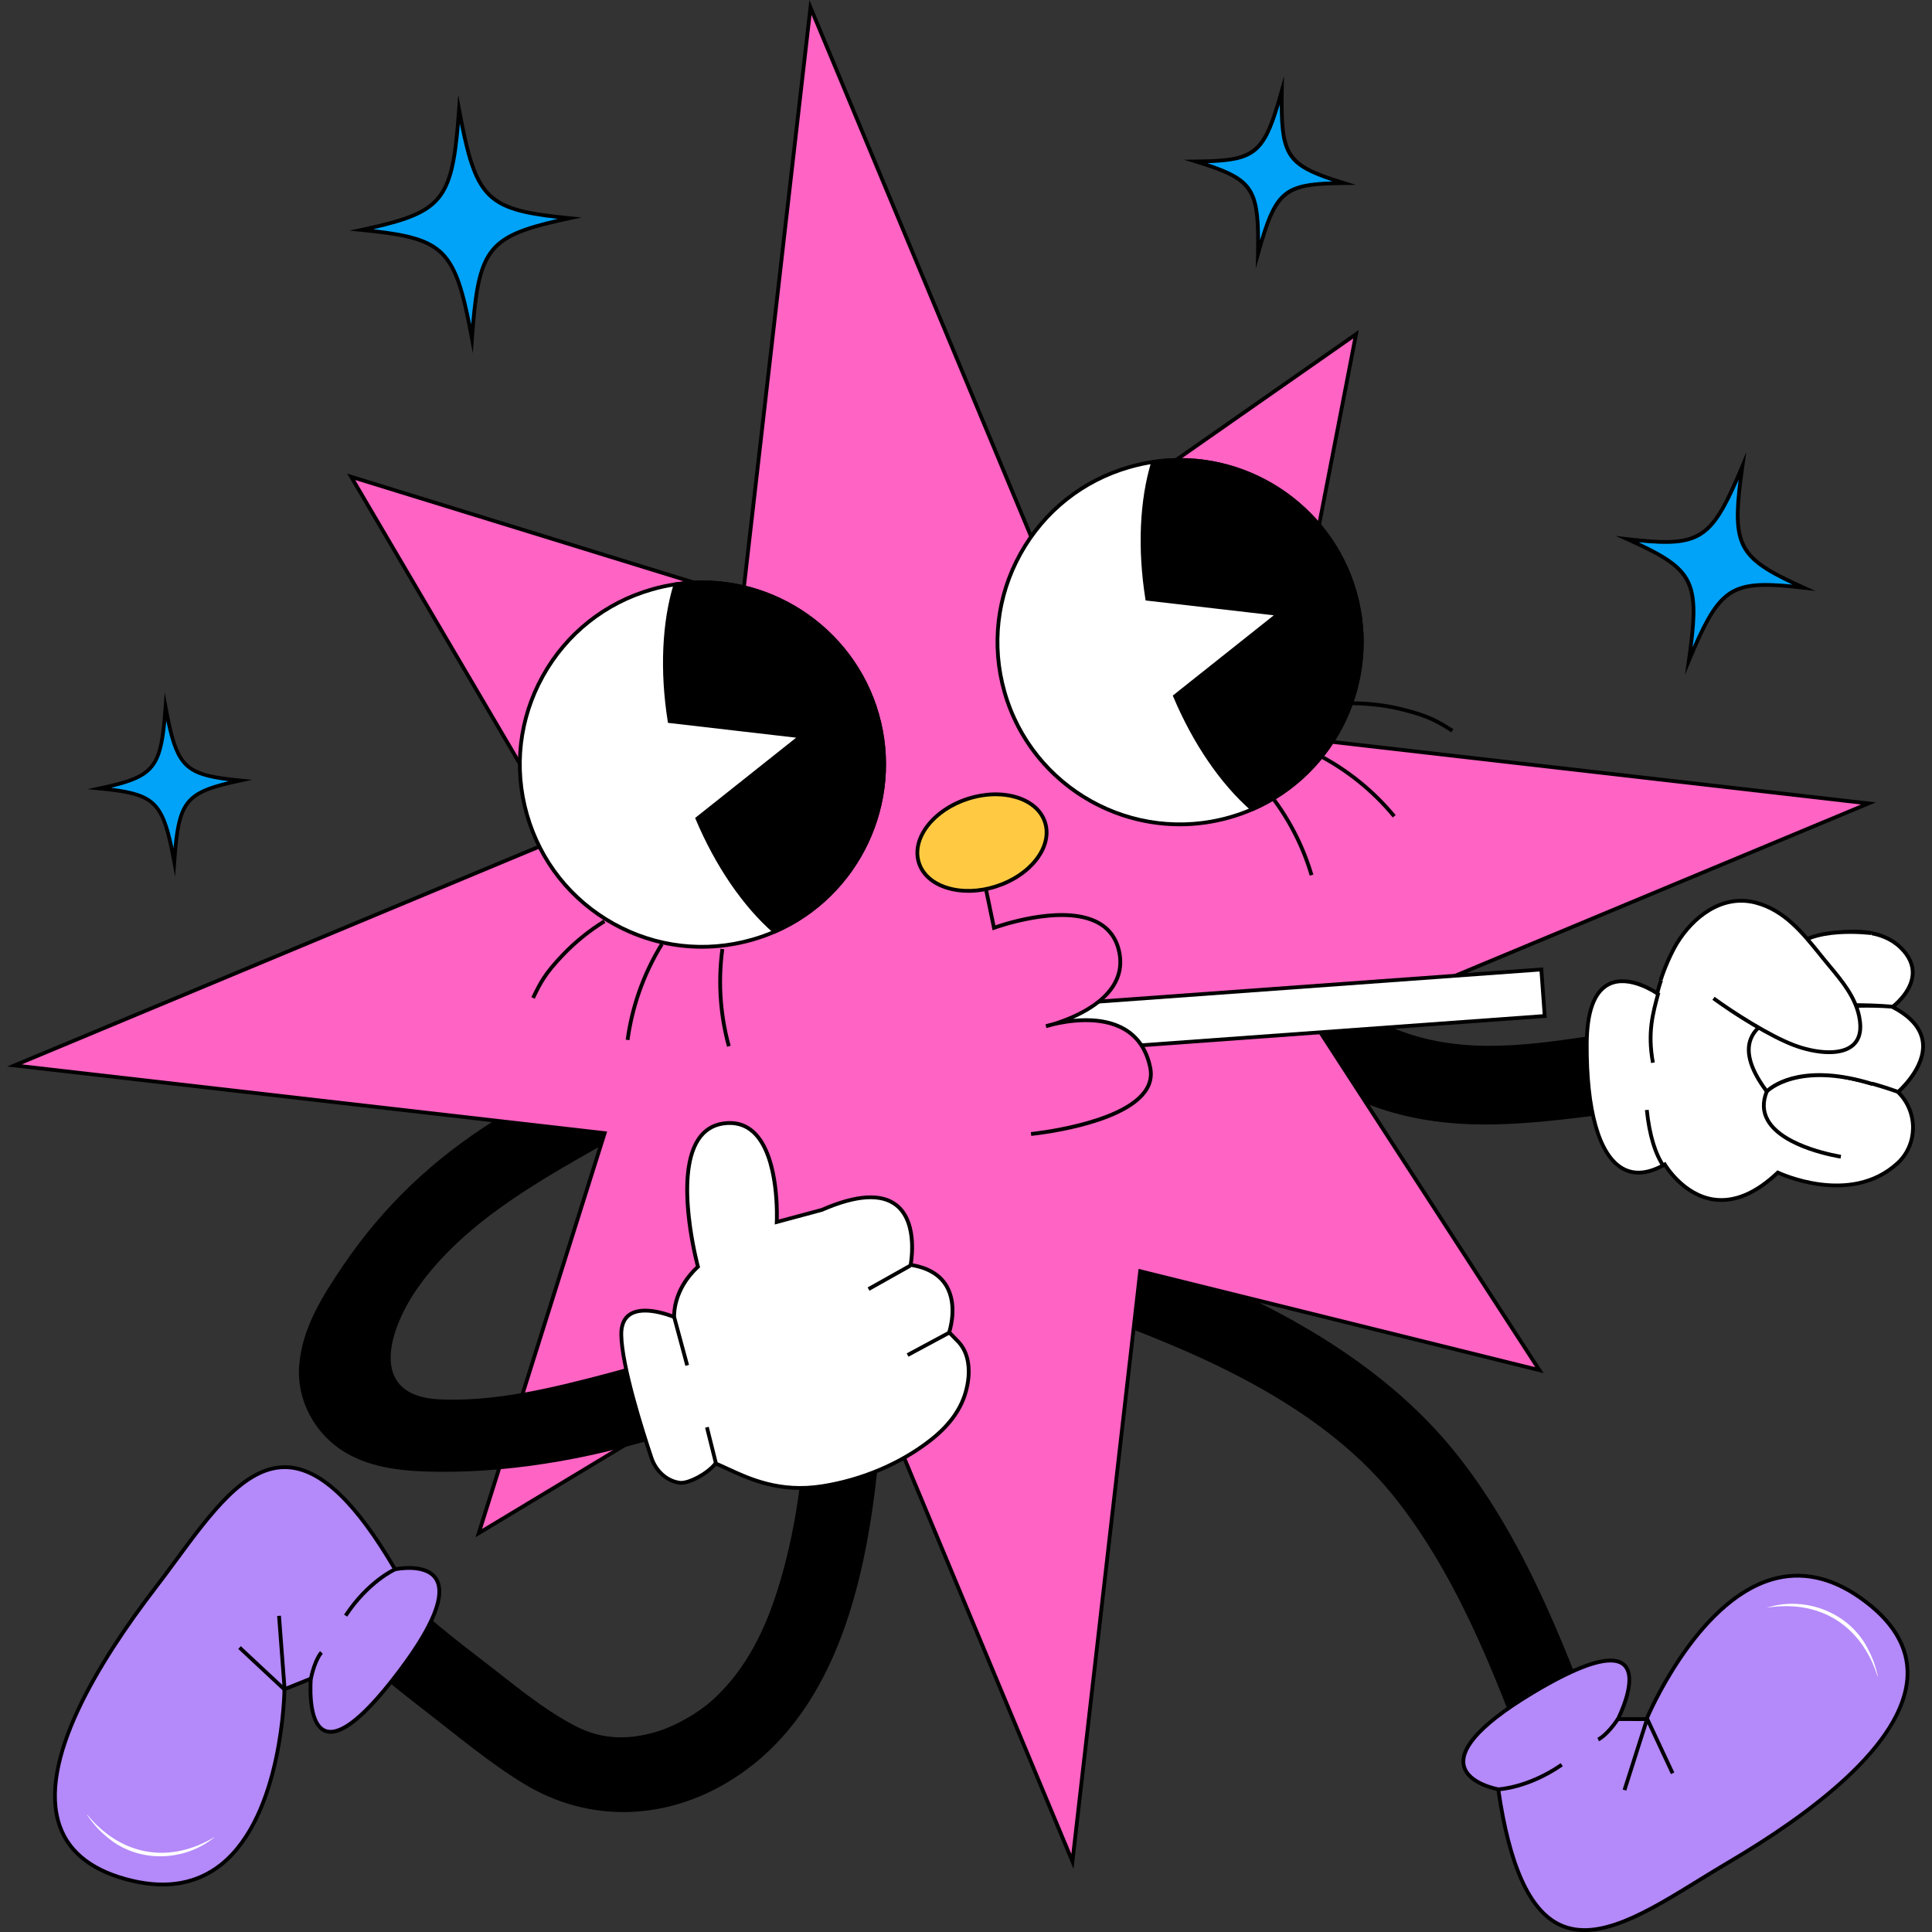 <?xml version="1.0" encoding="UTF-8"?>
<!-- Generator: Adobe Illustrator 26.3.1, SVG Export Plug-In . SVG Version: 6.00 Build 0)  -->
<svg xmlns="http://www.w3.org/2000/svg" xmlns:xlink="http://www.w3.org/1999/xlink" version="1.1" id="Capa_1" x="0px" y="0px" viewBox="0 0 510.871 510.871" style="enable-background:new 0 0 510.871 510.871;" xml:space="preserve" width="512" height="512">
<rect x="0" y="0" width="510.871" height="510.871" fill="#333333" stroke="none"/>
<g>
	<g>
		<g>
			<path style="fill:#00A3F7;" d="M150.568,57.695c-21.654,4.656-24.016,7.573-25.767,31.813c-4.465-23.89-7.14-26.523-29.18-28.714     c21.654-4.655,24.016-7.573,25.766-31.813C125.853,52.871,128.529,55.504,150.568,57.695z"/>
			<path d="M125.021,93.405L124.31,89.6c-4.439-23.751-6.856-26.133-28.738-28.309l-3.175-0.315l3.12-0.671     c21.499-4.621,23.632-7.259,25.373-31.359l0.279-3.861l0.711,3.806c4.439,23.751,6.856,26.133,28.738,28.309l3.175,0.315     l-3.12,0.671c-21.499,4.621-23.632,7.26-25.373,31.359L125.021,93.405z M98.726,60.619c18.467,2.084,21.911,5.378,25.865,25.154     c1.705-20.096,4.756-23.756,22.872-27.903c-18.467-2.084-21.911-5.378-25.865-25.154     C119.894,52.812,116.842,56.472,98.726,60.619z"/>
		</g>
		<g>
			<path style="fill:#00A3F7;" d="M476.972,155.409c-19.341-2.2-22.128-0.434-30.389,19.264c2.986-21.15,1.497-24.094-16.244-32.104     c19.341,2.2,22.127,0.434,30.389-19.264C457.742,144.454,459.231,147.398,476.972,155.409z"/>
			<path d="M445.547,178.437l0.541-3.834c2.963-20.986,1.621-23.643-15.954-31.578l-2.909-1.313l3.171,0.36     c19.16,2.183,21.674,0.586,29.871-18.961l1.498-3.57l-0.542,3.834c-2.963,20.986-1.621,23.643,15.955,31.579l2.908,1.313     l-3.17-0.36c-19.158-2.182-21.673-0.585-29.872,18.96L445.547,178.437z M433.32,143.39c14.423,6.783,16.411,10.568,14.249,27.701     c6.914-15.824,10.562-18.054,26.422-16.503c-14.423-6.784-16.411-10.568-14.25-27.702     C452.829,142.71,449.181,144.943,433.32,143.39z"/>
		</g>
		<g>
			<path style="fill:#00A3F7;" d="M355.357,48.414c-15.911,0.165-17.993,1.878-22.709,18.689     c0.291-17.457-1.214-19.695-16.412-24.405c15.911-0.165,17.993-1.879,22.709-18.689     C338.654,41.466,340.159,43.704,355.357,48.414z"/>
			<path d="M332.083,70.966l0.064-3.871c0.287-17.26-1.063-19.271-16.061-23.919l-3.048-0.944l3.19-0.033     c15.7-0.163,17.57-1.704,22.233-18.324l1.046-3.728l-0.064,3.871c-0.287,17.26,1.063,19.271,16.061,23.919l3.048,0.944     l-3.19,0.033c-15.7,0.163-17.57,1.704-22.233,18.324L332.083,70.966z M319.261,43.141c11.815,3.922,13.884,6.884,13.917,20.334     c3.88-12.878,6.709-15.124,19.153-15.503c-11.816-3.923-13.884-6.882-13.917-20.334     C334.533,40.519,331.706,42.762,319.261,43.141z"/>
		</g>
		<g>
			<path style="fill:#00A3F7;" d="M63.496,206.388c-14.633,3.146-16.23,5.118-17.413,21.499     c-3.017-16.144-4.825-17.924-19.719-19.404c14.633-3.146,16.229-5.118,17.412-21.499     C46.794,203.128,48.602,204.907,63.496,206.388z"/>
			<path d="M46.303,231.784l-0.711-3.806c-2.979-15.941-4.601-17.54-19.277-18.999l-3.176-0.315l3.12-0.671     c14.419-3.099,15.851-4.869,17.019-21.046l0.279-3.861l0.711,3.806c2.979,15.941,4.601,17.54,19.277,18.999l3.175,0.315     l-3.12,0.671c-14.419,3.1-15.851,4.87-17.019,21.046L46.303,231.784z M29.389,208.312c11.335,1.397,13.953,3.886,16.49,15.951     c1.165-12.275,3.484-15.041,14.593-17.704c-11.337-1.397-13.954-3.885-16.491-15.951     C42.816,202.883,40.495,205.649,29.389,208.312z"/>
		</g>
	</g>
	<g>
		<g>
			<g>
				<g>
					<path d="M425.44,466.27c-10.558-28.039-21.069-57.336-39.783-81.151c-21.306-27.112-54.011-43.095-85.777-54.715       c-5.068-1.854-10.803-0.791-13.436,4.422c-2.214,4.382-0.677,11.57,4.422,13.435c28.619,10.469,60.036,24.344,79.075,49.154       c17.152,22.351,26.752,49.253,36.577,75.347C411.04,484.772,429.994,478.363,425.44,466.27z"/>
				</g>
				<g>
					<path d="M214.564,340.737c-0.979,26.66-0.847,52.672-8.43,77.955c-3.54,11.804-8.683,22.656-17.756,30.873       c-3.566,3.23-9.277,6.572-14.106,8.13c-7.563,2.441-14.906,2.455-22.045-1.245c-9.138-4.736-17.165-11.72-25.311-17.935       c-9.737-7.428-19.212-15.191-27.638-24.105c-8.86-9.373-22.984,4.787-14.142,14.142c8.377,8.862,17.796,16.536,27.436,23.971       c8.435,6.506,16.773,13.557,25.882,19.111c17.201,10.49,37.39,9.781,54.484-0.692c27.753-17.004,35.688-51.731,39.007-81.82       c1.774-16.076,2.026-32.24,2.619-48.387C235.037,327.865,215.036,327.885,214.564,340.737z"/>
				</g>
				<g>
					<g>
						<g>
							<path style="fill:#B489F9;" d="M104.466,414.96c0,0,25.615-5.488,1.084,26.987c-26.302,34.819-23.356,1.93-23.356,1.93         l-6.977,2.805c0,0-0.41,59.868-40.1,50.677c-39.69-9.191-13.032-52.765,5.899-77.408         C59.945,395.308,75.206,364.82,104.466,414.96z"/>
							<path d="M43.005,498.815c-2.542,0-5.21-0.322-8.001-0.969c-10.392-2.406-16.997-7.356-19.633-14.713         c-6.185-17.258,10.316-44.05,25.248-63.487c1.852-2.411,3.691-4.909,5.471-7.324c9.638-13.087,18.743-25.418,29.994-24.847         c8.923,0.476,18.292,9.285,28.635,26.927c1.658-0.291,8.435-1.211,11.003,2.82c2.773,4.35-0.515,12.77-9.773,25.026         c-9.315,12.33-15.895,17.535-20.111,15.906c-4.465-1.723-4.345-10.731-4.197-13.518l-5.931,2.385         c-0.089,3.558-1.315,34.095-17.015,46.486C54.219,497.042,48.963,498.815,43.005,498.815z M75.303,388.455         c-10.396,0-19.15,11.889-28.409,24.46c-1.782,2.42-3.625,4.922-5.483,7.341c-14.78,19.24-31.132,45.708-25.1,62.541         c2.514,7.015,8.878,11.751,18.917,14.075c9.023,2.091,16.71,0.694,22.846-4.148c16.227-12.808,16.639-45.715,16.641-46.046         l0.002-0.335l8.046-3.234l-0.073,0.813c-0.01,0.115-0.979,11.571,3.506,13.301c2.539,0.973,7.887-0.928,18.953-15.577         c11.186-14.808,11.464-21.162,9.728-23.886c-2.505-3.933-10.231-2.328-10.308-2.311l-0.354,0.075l-0.182-0.312         c-10.231-17.532-19.392-26.278-28.004-26.737C75.788,388.461,75.544,388.455,75.303,388.455z"/>
						</g>
						<g>
							<path d="M91.811,427.486l-0.835-0.551c6.028-9.134,12.993-12.302,13.286-12.433l0.407,0.914         C104.6,415.447,97.668,418.613,91.811,427.486z"/>
						</g>
						<g>
							<path style="fill:#FFFFFF;" d="M84.994,436.944c0,0-1.684,1.742-2.801,6.933"/>
							<path d="M82.683,443.982l-0.978-0.211c1.134-5.27,2.857-7.1,2.93-7.175l0.719,0.695l-0.359-0.348l0.361,0.346         C85.34,437.307,83.746,439.038,82.683,443.982z"/>
						</g>
						<g>
							<rect x="73.98" y="427.298" transform="matrix(0.997 -0.076 0.076 0.997 -32.95 6.913)" width="1" height="19.411"/>
						</g>
						<g>
							
								<rect x="68.832" y="433.144" transform="matrix(0.682 -0.731 0.731 0.682 -300.572 190.935)" width="1" height="16.096"/>
						</g>
						<g>
							<path style="fill:#FFFFFF;" d="M56.911,485.664c-8.324,6.911-21.037,7.043-29.123-0.351c-1.848-1.542-3.401-3.406-4.77-5.373         c0,0,0.076-0.064,0.076-0.064C32.127,490.84,44.955,492.926,56.911,485.664L56.911,485.664z"/>
						</g>
					</g>
				</g>
				<g>
					<g>
						<g>
							<path style="fill:#B489F9;" d="M396.178,473.139c0,0-25.943-4.527,9.148-25.563c37.625-22.554,22.498,6.993,22.498,6.993         l7.559,0.013c0,0,22.92-55.649,56.456-32.141c33.535,23.508-7.717,54.089-34.64,69.932         C430.278,508.217,404.575,530.89,396.178,473.139z"/>
							<path d="M418.997,510.871c-2.347,0-4.589-0.44-6.709-1.432c-8.138-3.803-13.554-15.539-16.553-35.879         c-1.651-0.349-8.318-2.043-9.195-6.769c-0.947-5.098,5.288-11.707,18.53-19.645c13.324-7.987,21.413-10.36,24.731-7.257         c3.514,3.287,0.006,11.644-1.179,14.18l6.432,0.011c1.418-3.273,14.057-31.283,33.358-36.925         c7.849-2.294,15.827-0.653,23.714,4.876c8.779,6.154,13.073,13.254,12.761,21.102c-0.732,18.414-26.199,37.175-47.434,49.67         c-2.634,1.551-5.29,3.187-7.857,4.769C438.561,504.371,428.011,510.87,418.997,510.871z M425.858,439.594         c-3.417,0-9.5,1.953-20.274,8.411c-16.001,9.592-18.654,15.411-18.061,18.604c0.856,4.609,8.663,6.023,8.742,6.037         l0.357,0.062l0.052,0.358c2.937,20.195,8.183,31.797,16.039,35.468c9.775,4.566,22.688-3.389,36.36-11.813         c2.572-1.585,5.232-3.223,7.875-4.778c21.02-12.37,46.227-30.886,46.941-48.849c0.298-7.485-3.853-14.297-12.335-20.243         c-7.625-5.345-15.315-6.938-22.858-4.735c-19.942,5.827-32.722,36.35-32.848,36.657l-0.128,0.311l-8.711-0.015l0.372-0.727         c0.053-0.104,5.27-10.419,1.738-13.721C428.478,440.024,427.462,439.594,425.858,439.594z"/>
						</g>
						<g>
							<path d="M396.195,473.639l-0.035-1c0.076-0.002,7.73-0.343,16.53-6.41l0.567,0.824         C404.201,473.296,396.518,473.627,396.195,473.639z"/>
						</g>
						<g>
							<path style="fill:#FFFFFF;" d="M422.604,459.977c0,0,2.225-0.99,5.221-5.408"/>
							<path d="M422.807,460.435l-0.409-0.913c0.021-0.01,2.159-1.023,5.012-5.232l0.828,0.561         C425.198,459.335,422.903,460.392,422.807,460.435z"/>
						</g>
						<g>
							
								<rect x="422.67" y="463.38" transform="matrix(0.303 -0.953 0.953 0.303 -140.592 735.591)" width="19.513" height="1"/>
						</g>
						<g>
							
								<rect x="438.303" y="453.824" transform="matrix(0.906 -0.423 0.423 0.906 -154.088 228.69)" width="1" height="16.181"/>
						</g>
						<g>
							<path style="fill:#FFFFFF;" d="M467.122,425.137c10.361-3.302,22.255,1.359,27.011,11.292         c1.142,2.133,1.889,4.454,2.426,6.803c0,0-0.095,0.031-0.095,0.031C492.173,429.644,480.999,422.867,467.122,425.137         L467.122,425.137z"/>
						</g>
					</g>
				</g>
			</g>
			<g>
				<g>
					<g>
						<path d="M348.523,257.943c0.824,9.489,1.401,19.027,0.876,28.01c1.576,0.963,3.231,1.87,4.905,2.727        c22.376,11.459,44.23,9.21,66.96,6.378c7.968-1.025,16.039-2.097,24.278-2.706c13.683-0.987,9.441-21.937-4.098-20.953        c-1.608,0.108-3.211,0.276-4.838,0.434c-5.663,0.58-11.32,1.447-16.983,2.255c-17.629,2.611-35.142,4.838-52.321-2.701        C359.744,268.06,353.55,263.452,348.523,257.943z"/>
					</g>
					<g>
						<g>
							<path style="fill:#FFFFFF;" d="M471.771,250.942c0,0,20.872-9.993,30.789-0.387c8.319,8.058-2.145,15.705-2.145,15.705         c17.326,8.965,1.459,22.5,1.459,22.5c0.076,0.074,0.15,0.148,0.224,0.222c5.092,5.13,5.008,13.655-0.297,18.565         c-12.673,11.728-31.698,2.502-31.698,2.502c-18.435,17.527-29.888-2.143-29.888-2.143         c-13.226,7.656-20.753-5.451-20.637-31.87c0.115-26.42,18.642-13.349,18.642-13.349         C445.654,232.511,472.908,243.709,471.771,250.942z"/>
							<path d="M455.188,317.821c-0.698,0-1.392-0.049-2.083-0.147c-7.394-1.055-11.949-7.378-13.062-9.097         c-4.308,2.375-8.113,2.638-11.321,0.78c-6.298-3.649-9.723-15.484-9.645-33.323c0.038-8.694,2.07-14.142,6.041-16.188         c4.815-2.481,10.872,0.838,12.789,2.038c4.418-16.87,15.419-21.004,24.321-19.213c5.452,1.099,9.761,4.388,10.061,7.484         c3.87-1.71,21.51-8.782,30.619,0.04c2.405,2.329,3.531,4.862,3.346,7.528c-0.283,4.088-3.549,7.274-4.935,8.452         c4.643,2.561,7.209,5.722,7.632,9.403c0.708,6.16-4.783,11.744-6.352,13.201c2.46,2.56,3.823,6.071,3.747,9.671         c-0.077,3.664-1.571,7.024-4.206,9.464c-11.875,10.988-29.374,3.863-31.939,2.729         C465.107,315.414,460.067,317.821,455.188,317.821z M440.395,307.224l0.251,0.431c0.046,0.079,4.699,7.906,12.606,9.03         c5.281,0.751,10.833-1.604,16.505-6.997l0.251-0.238l0.312,0.15c0.186,0.091,18.869,8.935,31.14-2.419         c2.434-2.253,3.814-5.36,3.886-8.75c0.072-3.401-1.242-6.717-3.604-9.096l-0.609-0.601l0.416-0.354         c0.072-0.062,7.156-6.196,6.408-12.689c-0.404-3.504-3.019-6.527-7.772-8.986l-0.716-0.371l0.651-0.477         c0.048-0.035,4.819-3.582,5.136-8.206c0.162-2.357-0.862-4.623-3.044-6.736c-9.552-9.252-30.02,0.381-30.226,0.479         l-0.857,0.41l0.147-0.939c0.386-2.452-3.316-6.018-9.246-7.212c-8.569-1.723-19.198,2.399-23.327,19.154l-0.175,0.711         l-0.599-0.422c-0.071-0.049-7.218-5.007-12.357-2.358c-3.611,1.863-5.46,7.012-5.497,15.302         c-0.077,17.466,3.172,28.991,9.146,32.454c2.977,1.726,6.591,1.383,10.74-1.019L440.395,307.224z"/>
						</g>
						<g>
							<g>
								<path d="M439.603,308.824c-2.391-3.443-3.952-8.58-4.641-15.269l0.995-0.102c0.671,6.518,2.174,11.497,4.467,14.8          L439.603,308.824z"/>
							</g>
							<g>
								<path d="M436.58,281.098c-1.452-8.049-0.093-13.019,1.479-18.772l0.965,0.264c-1.541,5.637-2.872,10.506-1.46,18.331          L436.58,281.098z"/>
							</g>
						</g>
					</g>
				</g>
				<g>
					<g>
						<g>
							<path style="fill:#FFFFFF;" d="M486.764,305.855c0,0-25.093-3.796-19.577-17.25c4.543-11.081,34.604,0.09,34.604,0.09"/>
							<path d="M486.689,306.349c-0.629-0.095-15.451-2.415-19.684-9.882c-1.379-2.433-1.474-5.142-0.281-8.052         c4.671-11.398,33.995-0.652,35.241-0.189l-0.349,0.938c-0.296-0.11-29.658-10.875-33.967-0.369         c-1.071,2.611-0.995,5.027,0.226,7.18c3.996,7.048,18.814,9.364,18.963,9.387L486.689,306.349z"/>
						</g>
						<g>
							<path style="fill:#FFFFFF;" d="M494.91,246.762c0,0-33.56-4.619-19.963,20.509c0,0,13.86-2.024,25.386-1.077         c0,0-53.948-5.24-33.145,22.41c0,0,7.725-8.223,27.946-1.958"/>
							<path d="M467.144,289.376l-0.356-0.471c-4.736-6.295-6.025-11.469-3.831-15.379c1.9-3.388,6.193-5.43,11.222-6.635         c-3.418-6.568-3.891-11.718-1.402-15.311c5.232-7.555,21.51-5.409,22.201-5.314l-0.136,0.99         c-0.165-0.021-16.361-2.157-21.244,4.895c-2.289,3.306-1.754,8.187,1.59,14.512c10.783-2.308,24.344-1.047,25.192-0.967         l-0.089,0.996c-11.333-0.929-25.134,1.055-25.272,1.074l-0.339,0.049c-4.909,1.126-9.075,3.033-10.851,6.2         c-1.932,3.443-0.778,8.1,3.428,13.843c1.905-1.629,10.119-7.237,28.025-1.689l-0.296,0.955         c-19.634-6.082-27.359,1.744-27.435,1.824L467.144,289.376z"/>
						</g>
					</g>
					<g>
						<path style="fill:#FFFFFF;" d="M453.092,263.981c5.475,4.003,14.938,9.992,21.325,12.405        c7.484,2.827,19.585,3.813,17.186-7.654c-1.284-6.142-5.89-10.831-9.667-15.517c-4.843-6.008-9.762-12.446-17.607-14.513        c-8.837-2.329-16.479,3.503-20.892,10.709c-1.582,2.582-3.423,6.84-4.298,9.738"/>
						<path d="M483.674,278.739c-3.155,0-6.621-0.822-9.434-1.885c-6.238-2.356-15.489-8.116-21.443-12.47l0.59-0.807        c4.926,3.601,14.638,9.859,21.207,12.341c5.223,1.973,11.884,2.774,14.986,0.118c1.711-1.465,2.228-3.888,1.534-7.202        c-1.061-5.073-4.472-9.167-7.771-13.127c-0.608-0.729-1.212-1.454-1.795-2.179l-0.584-0.726        c-4.617-5.739-9.391-11.675-16.761-13.617c-8.837-2.327-16.299,3.891-20.339,10.486c-1.482,2.42-3.347,6.646-4.246,9.621        l-0.957-0.289c0.935-3.096,2.806-7.332,4.351-9.854c4.228-6.904,12.078-13.399,21.446-10.932        c7.689,2.026,12.567,8.092,17.286,13.957l0.583,0.726c0.581,0.72,1.181,1.44,1.786,2.166c3.377,4.054,6.87,8.245,7.981,13.562        c0.774,3.699,0.147,6.447-1.862,8.167C488.596,278.196,486.237,278.739,483.674,278.739z"/>
					</g>
				</g>
			</g>
		</g>
		<g>
			<polygon style="fill:#FF63C3;" points="494.068,212.451 349.078,272.904 407.062,362.308 301.495,336.148 283.582,492.211      223.129,347.221 126.602,405.391 159.885,299.638 3.822,281.724 148.812,221.271 92.86,126.08 196.395,158.028 214.308,1.965      274.761,146.955 358.567,88.375 338.005,194.538    "/>
			<path d="M283.859,494.176l-60.969-146.228l-97.162,58.553l33.498-106.436L1.857,282.002L148.09,221.03l-56.314-95.809     l104.191,32.151L214.031,0l60.953,146.189l84.309-58.932l-20.694,106.845l157.435,18.071l-146.209,60.961l58.347,89.963     L301.927,336.77L283.859,494.176z M223.367,346.493l59.937,143.752l17.76-154.72l104.891,25.992l-57.622-88.844l0.553-0.231     l143.217-59.714l-154.691-17.755l0.103-0.53l20.328-104.951l-83.303,58.229l-0.239-0.573L214.586,3.93l-17.763,154.754     L93.944,126.937l55.59,94.576L5.788,281.447l154.756,17.763l-0.182,0.578L127.476,404.28L223.367,346.493z"/>
		</g>
		<g>
			<g>
				<g>
					
						<rect x="276.98" y="261.086" transform="matrix(0.997 -0.072 0.072 0.997 -18.442 25.493)" style="fill:#FFFFFF;" width="131.206" height="12.339"/>
					<path d="M277.136,278.691l-0.965-13.305l131.859-9.567l0.965,13.305L277.136,278.691z M277.24,266.312l0.821,11.309       l129.865-9.423l-0.821-11.309L277.24,266.312z"/>
				</g>
				<g>
					<g>
						<path style="fill:#FF63C3;" d="M258.407,224.027l4.431,21.314c0,0,29.598-10.895,33.135,6.449        c2.977,14.594-19.376,19.562-19.376,19.562s23.672-7.746,27.555,10.936c2.946,14.172-31.516,17.566-31.516,17.566"/>
						<path d="M272.685,300.353l-0.098-0.996c0.233-0.022,23.43-2.402,29.707-10.943c1.355-1.844,1.815-3.87,1.368-6.023        c-0.941-4.527-3.167-7.836-6.614-9.834c-6.204-3.595-14.863-2.093-18.538-1.207c-1.087,0.326-1.767,0.482-1.805,0.491        l-0.264-0.964c0.119-0.038,0.86-0.276,2.035-0.56c5.323-1.625,19.33-7.035,17.006-18.427c-0.685-3.356-2.45-5.85-5.247-7.408        c-9.285-5.175-27.047,1.265-27.225,1.328l-0.544,0.201l-4.549-21.883l0.979-0.203l4.314,20.754        c3.155-1.087,18.655-6.007,27.512-1.071c3.063,1.708,4.994,4.427,5.74,8.083c1.91,9.365-6.293,14.896-12.709,17.728        c4.206-0.421,9.489-0.222,13.793,2.271c3.707,2.146,6.094,5.678,7.096,10.498c0.507,2.442-0.011,4.736-1.542,6.818        C296.559,297.905,273.657,300.256,272.685,300.353z"/>
					</g>
					<g>
						<path style="fill:#FFCA42;" d="M276.337,217.456c2.053,6.4-3.748,13.983-12.958,16.937c-9.21,2.955-18.34,0.162-20.393-6.237        c-2.053-6.4,3.748-13.983,12.958-16.938C265.153,208.263,274.284,211.056,276.337,217.456z"/>
						<path d="M256.052,236.075c-1.996,0-3.922-0.271-5.7-0.814c-4.013-1.228-6.798-3.696-7.843-6.953        c-2.134-6.651,3.824-14.531,13.281-17.566c4.552-1.459,9.233-1.598,13.18-0.391c4.013,1.228,6.798,3.697,7.842,6.953        c1.044,3.255,0.215,6.884-2.334,10.217c-2.509,3.279-6.396,5.889-10.947,7.349        C261.03,235.671,258.489,236.075,256.052,236.075z M263.268,210.535c-2.332,0-4.769,0.388-7.172,1.159        c-8.933,2.865-14.601,10.182-12.635,16.309c0.941,2.935,3.493,5.173,7.183,6.301c3.755,1.148,8.223,1.011,12.581-0.388        c4.358-1.397,8.072-3.885,10.458-7.004c2.345-3.064,3.118-6.369,2.176-9.304l0,0c-0.941-2.935-3.492-5.173-7.183-6.302        C266.993,210.792,265.165,210.535,263.268,210.535z"/>
					</g>
				</g>
			</g>
			<g>
				<g>
					<g>
						<path style="fill:#FFFFFF;" d="M231.936,188.933c6.712,23.512-5.266,47.942-27.082,57.407c-1.916,0.85-3.938,1.562-5.996,2.15        c-25.57,7.3-52.227-7.517-59.535-33.118c-7.3-25.57,7.516-52.226,33.087-59.526c2.058-0.588,4.152-1.05,6.228-1.34        C202.162,151.029,225.224,165.422,231.936,188.933z"/>
						<path d="M185.574,250.862c-8.165,0-16.24-2.076-23.574-6.155c-11.362-6.319-19.586-16.688-23.157-29.196        c-3.567-12.496-2.054-25.634,4.261-36.995s16.674-19.583,29.169-23.149c2.165-0.618,4.283-1.074,6.296-1.354        c24.017-3.555,47.173,11.401,53.849,34.784l0,0c6.68,23.4-5.084,48.336-27.363,58.004c-1.852,0.822-3.892,1.554-6.058,2.172        C194.567,250.236,190.057,250.862,185.574,250.862z M185.634,154.491c-2.29,0-4.602,0.167-6.923,0.51        c-1.971,0.275-4.043,0.721-6.164,1.326c-12.238,3.494-22.385,11.547-28.57,22.674c-6.185,11.128-7.667,23.996-4.173,36.234        c3.498,12.253,11.553,22.408,22.682,28.598c11.126,6.188,23.997,7.671,36.235,4.178c2.122-0.606,4.117-1.322,5.931-2.127        c21.825-9.47,33.346-33.894,26.803-56.812C225.562,168.428,206.558,154.491,185.634,154.491z"/>
					</g>
					<g>
						<g>
							<path d="M141.403,264.101l-0.899-0.438l0.141-0.289c1.807-3.713,3.001-6.167,7.859-11.243         c3.284-3.432,7.005-6.441,11.06-8.948l0.525,0.852c-3.982,2.461-7.637,5.418-10.862,8.788         c-4.75,4.964-5.917,7.36-7.682,10.989L141.403,264.101z"/>
						</g>
						<g>
							<path d="M166.45,275.048l-0.991-0.135c0.586-4.317,1.608-8.591,3.037-12.701c1.557-4.477,3.61-8.796,6.101-12.838         l0.852,0.525c-2.453,3.979-4.475,8.232-6.008,12.641C168.033,266.588,167.027,270.796,166.45,275.048z"/>
						</g>
						<g>
							<path d="M192.249,276.794c-1.079-3.925-1.79-7.97-2.115-12.021c-0.369-4.619-0.241-9.293,0.383-13.895l0.991,0.135         c-0.614,4.53-0.741,9.133-0.377,13.68c0.319,3.99,1.02,7.972,2.082,11.836L192.249,276.794z"/>
						</g>
					</g>
					<g>
						<path d="M178.638,154.507c-3.079,10.019-3.725,22.655-1.576,36.179l34.709,4.02l-27.353,21.737        c5.314,12.61,12.532,22.995,20.437,29.897c21.815-9.465,33.794-33.896,27.082-57.407        C225.224,165.422,202.162,151.029,178.638,154.507z"/>
						<path d="M204.764,246.925l-0.238-0.207c-8.052-7.03-15.357-17.712-20.569-30.079l-0.147-0.35l26.707-21.224l-33.889-3.926        l-0.06-0.375c-2.11-13.271-1.545-26.2,1.591-36.404l0.093-0.302l0.312-0.046c24.025-3.553,47.178,11.401,53.853,34.783        c6.68,23.4-5.084,48.336-27.363,58.004L204.764,246.925z M185.027,216.6c5.091,11.959,12.148,22.288,19.919,29.155        c21.632-9.559,33.023-33.867,26.51-56.684c-6.509-22.801-29.015-37.424-52.432-34.115c-2.982,9.918-3.523,22.416-1.526,35.277        l35.528,4.115L185.027,216.6z"/>
					</g>
				</g>
				<g>
					<g>
						<path style="fill:#FFFFFF;" d="M358.24,156.573c6.712,23.512-5.267,47.942-27.082,57.407c-1.915,0.851-3.938,1.563-5.996,2.15        c-25.57,7.3-52.226-7.517-59.535-33.118c-7.3-25.57,7.517-52.227,33.087-59.527c2.058-0.587,4.152-1.05,6.228-1.339        C328.465,118.669,351.527,133.061,358.24,156.573z"/>
						<path d="M311.969,218.485c-21.183,0-40.722-13.966-46.823-35.335c-3.567-12.495-2.054-25.634,4.261-36.995        c6.314-11.361,16.674-19.583,29.169-23.149c2.168-0.618,4.287-1.074,6.296-1.354c24.017-3.562,47.173,11.401,53.849,34.783        l0,0c6.68,23.401-5.084,48.337-27.364,58.004c-1.851,0.821-3.89,1.553-6.058,2.172        C320.855,217.88,316.376,218.485,311.969,218.485z M311.937,122.132c-2.29,0-4.602,0.167-6.923,0.51        c-1.968,0.274-4.041,0.72-6.164,1.325c-12.238,3.494-22.384,11.547-28.569,22.675s-7.667,23.996-4.173,36.233        c7.219,25.286,33.646,39.985,58.917,32.775c2.123-0.606,4.118-1.322,5.93-2.127c21.825-9.469,33.345-33.894,26.804-56.812l0,0        C351.866,136.067,332.861,122.132,311.937,122.132z"/>
					</g>
					<g>
						<g>
							<path d="M383.771,193.639l-0.272-0.171c-3.416-2.148-5.672-3.568-12.327-5.277c-4.521-1.161-9.184-1.7-13.865-1.729l-0.003-1         c0.054,0,0.109,0,0.163,0c4.708,0,9.402,0.592,13.954,1.76c6.806,1.748,9.115,3.2,12.611,5.4l0.271,0.171L383.771,193.639z"/>
						</g>
						<g>
							<path d="M368.278,216.16c-2.734-3.307-5.81-6.35-9.144-9.044c-3.631-2.936-7.593-5.48-11.775-7.563l0.445-0.895         c4.248,2.115,8.271,4.699,11.958,7.681c3.385,2.736,6.509,5.826,9.285,9.185L368.278,216.16z"/>
						</g>
						<g>
							<path d="M346.331,231.547c-1.14-3.845-2.647-7.597-4.481-11.15c-2.091-4.054-4.629-7.896-7.542-11.421l0.771-0.637         c2.959,3.579,5.536,7.481,7.66,11.599c1.863,3.61,3.395,7.421,4.552,11.326L346.331,231.547z"/>
						</g>
					</g>
					<g>
						<path d="M304.941,122.147c-3.079,10.018-3.725,22.655-1.576,36.179l34.709,4.021l-27.353,21.737        c5.314,12.61,12.532,22.995,20.437,29.897c21.815-9.465,33.794-33.895,27.082-57.407        C351.527,133.061,328.465,118.669,304.941,122.147z"/>
						<path d="M331.067,214.564l-0.238-0.207c-8.052-7.03-15.357-17.712-20.569-30.079l-0.147-0.35l26.707-21.224l-33.889-3.926        l-0.06-0.375c-2.11-13.273-1.544-26.202,1.592-36.403l0.093-0.302l0.312-0.046c24.02-3.554,47.177,11.4,53.853,34.782        c6.68,23.401-5.084,48.337-27.364,58.004L331.067,214.564z M311.33,184.239c5.092,11.959,12.149,22.288,19.919,29.155        c21.633-9.558,33.024-33.866,26.51-56.684c-6.509-22.801-29.013-37.422-52.432-34.114c-2.982,9.916-3.523,22.414-1.527,35.276        l35.529,4.115L311.33,184.239z"/>
					</g>
				</g>
			</g>
		</g>
		<g>
			<g>
				<path d="M227.089,356.715c-0.95,3.19-3.61,5.73-6.95,7.02c-2.15,0.83-4.3,1.66-6.46,2.5c-16.39,6.31-32.93,12.47-49.95,16.78      c-5.09,1.29-10.23,2.42-15.42,3.33c-5.44,0.96-10.91,1.7-16.4,2.18c-5.31,0.48-10.64,0.7-15.98,0.65      c-8.29-0.08-17.17-0.71-24.49-5.02c-8.06-4.74-13.07-13.78-12.32-23.17c0.78-9.77,6.08-18.18,11.44-26.1      c10.77-15.94,23.93-28.36,40.18-38.6l29.15,3.35l-1.06,3.38c-17.53,9.93-36.16,20.53-48.04,37.06      c-7.77,10.8-14.02,29.06,5.46,29.96c7.28,0.34,14.69-0.42,22.02-1.71c7.47-1.33,14.87-3.21,21.99-5.08      c18.5-4.85,36.37-11.76,54.18-18.64c0.13-0.05,0.25-0.1,0.38-0.15c5.07-1.96,10.98,2.17,12.3,6.98      C227.639,353.315,227.589,355.095,227.089,356.715z"/>
			</g>
			<g>
				<g>
					<g>
						<path style="fill:#FFFFFF;" d="M178.273,348.26c0,0-14.181-6.079-13.987,4.731c0.147,8.235,5.456,24.992,7.976,32.508        c1.163,3.467,4.026,6.151,7.518,6.589c2.26,0.284,7.342-2.394,9.431-5.114c6.085,2.491,14.752,8.152,28.249,6.014        c10.096-1.599,20.357-5.733,28.546-12.126c4.21-3.287,7.759-7.293,9.312-12.634c0.863-2.968,1.198-6.287,0.356-9.311        c-0.419-1.507-1.145-2.899-2.188-4.037c-0.303-0.332-2.506-2.58-2.506-2.58s5.344-15.43-10.186-17.828        c0,0,5.361-27.144-23.531-14.527l-11.864,3.183c0,0,1.447-28.359-14.18-26.044c-16.324,2.418-6.662,37.878-6.662,37.878        C177.712,341.224,178.273,348.26,178.273,348.26l3.445,12.78"/>
						<path d="M211.575,393.961c-8.343,0-14.569-2.882-19.354-5.096c-1.006-0.466-1.963-0.908-2.856-1.285        c-2.275,2.688-7.252,5.299-9.647,5.004c-3.555-0.445-6.668-3.164-7.93-6.925c-2.356-7.026-7.852-24.274-8.002-32.658        c-0.049-2.73,0.784-4.692,2.475-5.829c3.464-2.33,9.467-0.411,11.513,0.354c0.057-2.102,0.776-7.614,6.223-12.727        c-0.755-2.883-6.03-24.176,0.226-33.749c1.65-2.524,3.979-4.025,6.923-4.461c3.293-0.492,6.113,0.307,8.376,2.362        c6.467,5.874,6.488,20.175,6.4,23.519l11.211-3.009c9.288-4.062,16.128-4.449,20.259-1.13        c5.392,4.334,4.34,13.454,3.98,15.729c4.367,0.774,7.486,2.67,9.275,5.64c2.941,4.883,1.337,11.033,0.901,12.465        c0.561,0.573,2.061,2.107,2.307,2.378c1.067,1.164,1.841,2.591,2.3,4.24c0.981,3.527,0.348,7.159-0.357,9.584        c-1.387,4.773-4.49,8.99-9.484,12.89c-7.946,6.202-18.165,10.544-28.775,12.226        C215.439,393.814,213.453,393.961,211.575,393.961z M189.047,386.367l0.354,0.145c1.011,0.414,2.094,0.915,3.241,1.446        c5.744,2.657,13.611,6.298,24.741,4.536c10.445-1.654,20.501-5.926,28.316-12.026c4.823-3.765,7.812-7.814,9.14-12.38        c0.668-2.301,1.272-5.735,0.354-9.037c-0.416-1.496-1.114-2.785-2.075-3.833c-0.302-0.331-2.495-2.568-2.495-2.568        l-0.217-0.221l0.101-0.292c0.023-0.068,2.32-6.885-0.72-11.925c-1.697-2.814-4.749-4.579-9.07-5.246l-0.515-0.079l0.101-0.512        c0.021-0.107,2.047-10.779-3.539-15.267c-3.818-3.066-10.312-2.631-19.301,1.294l-12.599,3.387l0.035-0.687        c0.009-0.171,0.791-17.199-6.05-23.411c-2.031-1.845-4.577-2.552-7.557-2.114c-2.649,0.393-4.746,1.745-6.232,4.02        c-6.331,9.686-0.085,32.998-0.021,33.232l0.08,0.295l-0.225,0.206c-6.567,6.009-6.128,12.823-6.123,12.892l3.429,12.689        l-0.966,0.26l-3.38-12.54c-1.273-0.504-7.711-2.865-11.038-0.628c-1.391,0.936-2.074,2.611-2.032,4.98        c0.147,8.245,5.609,25.375,7.951,32.357c1.14,3.399,3.93,5.854,7.106,6.251c1.96,0.237,6.927-2.258,8.973-4.922        L189.047,386.367z"/>
					</g>
					<g>
						
							<rect x="228.733" y="337.309" transform="matrix(0.872 -0.49 0.49 0.872 -135.315 158.377)" width="12.615" height="0.999"/>
					</g>
					<g>
						
							<rect x="239.024" y="354.812" transform="matrix(0.881 -0.474 0.474 0.881 -139.006 158.577)" width="12.715" height="1"/>
					</g>
					<g>
						<rect x="187.543" y="377.454" transform="matrix(0.97 -0.242 0.242 0.97 -86.816 56.779)" width="1" height="9.663"/>
					</g>
				</g>
			</g>
		</g>
	</g>
</g>















</svg>
